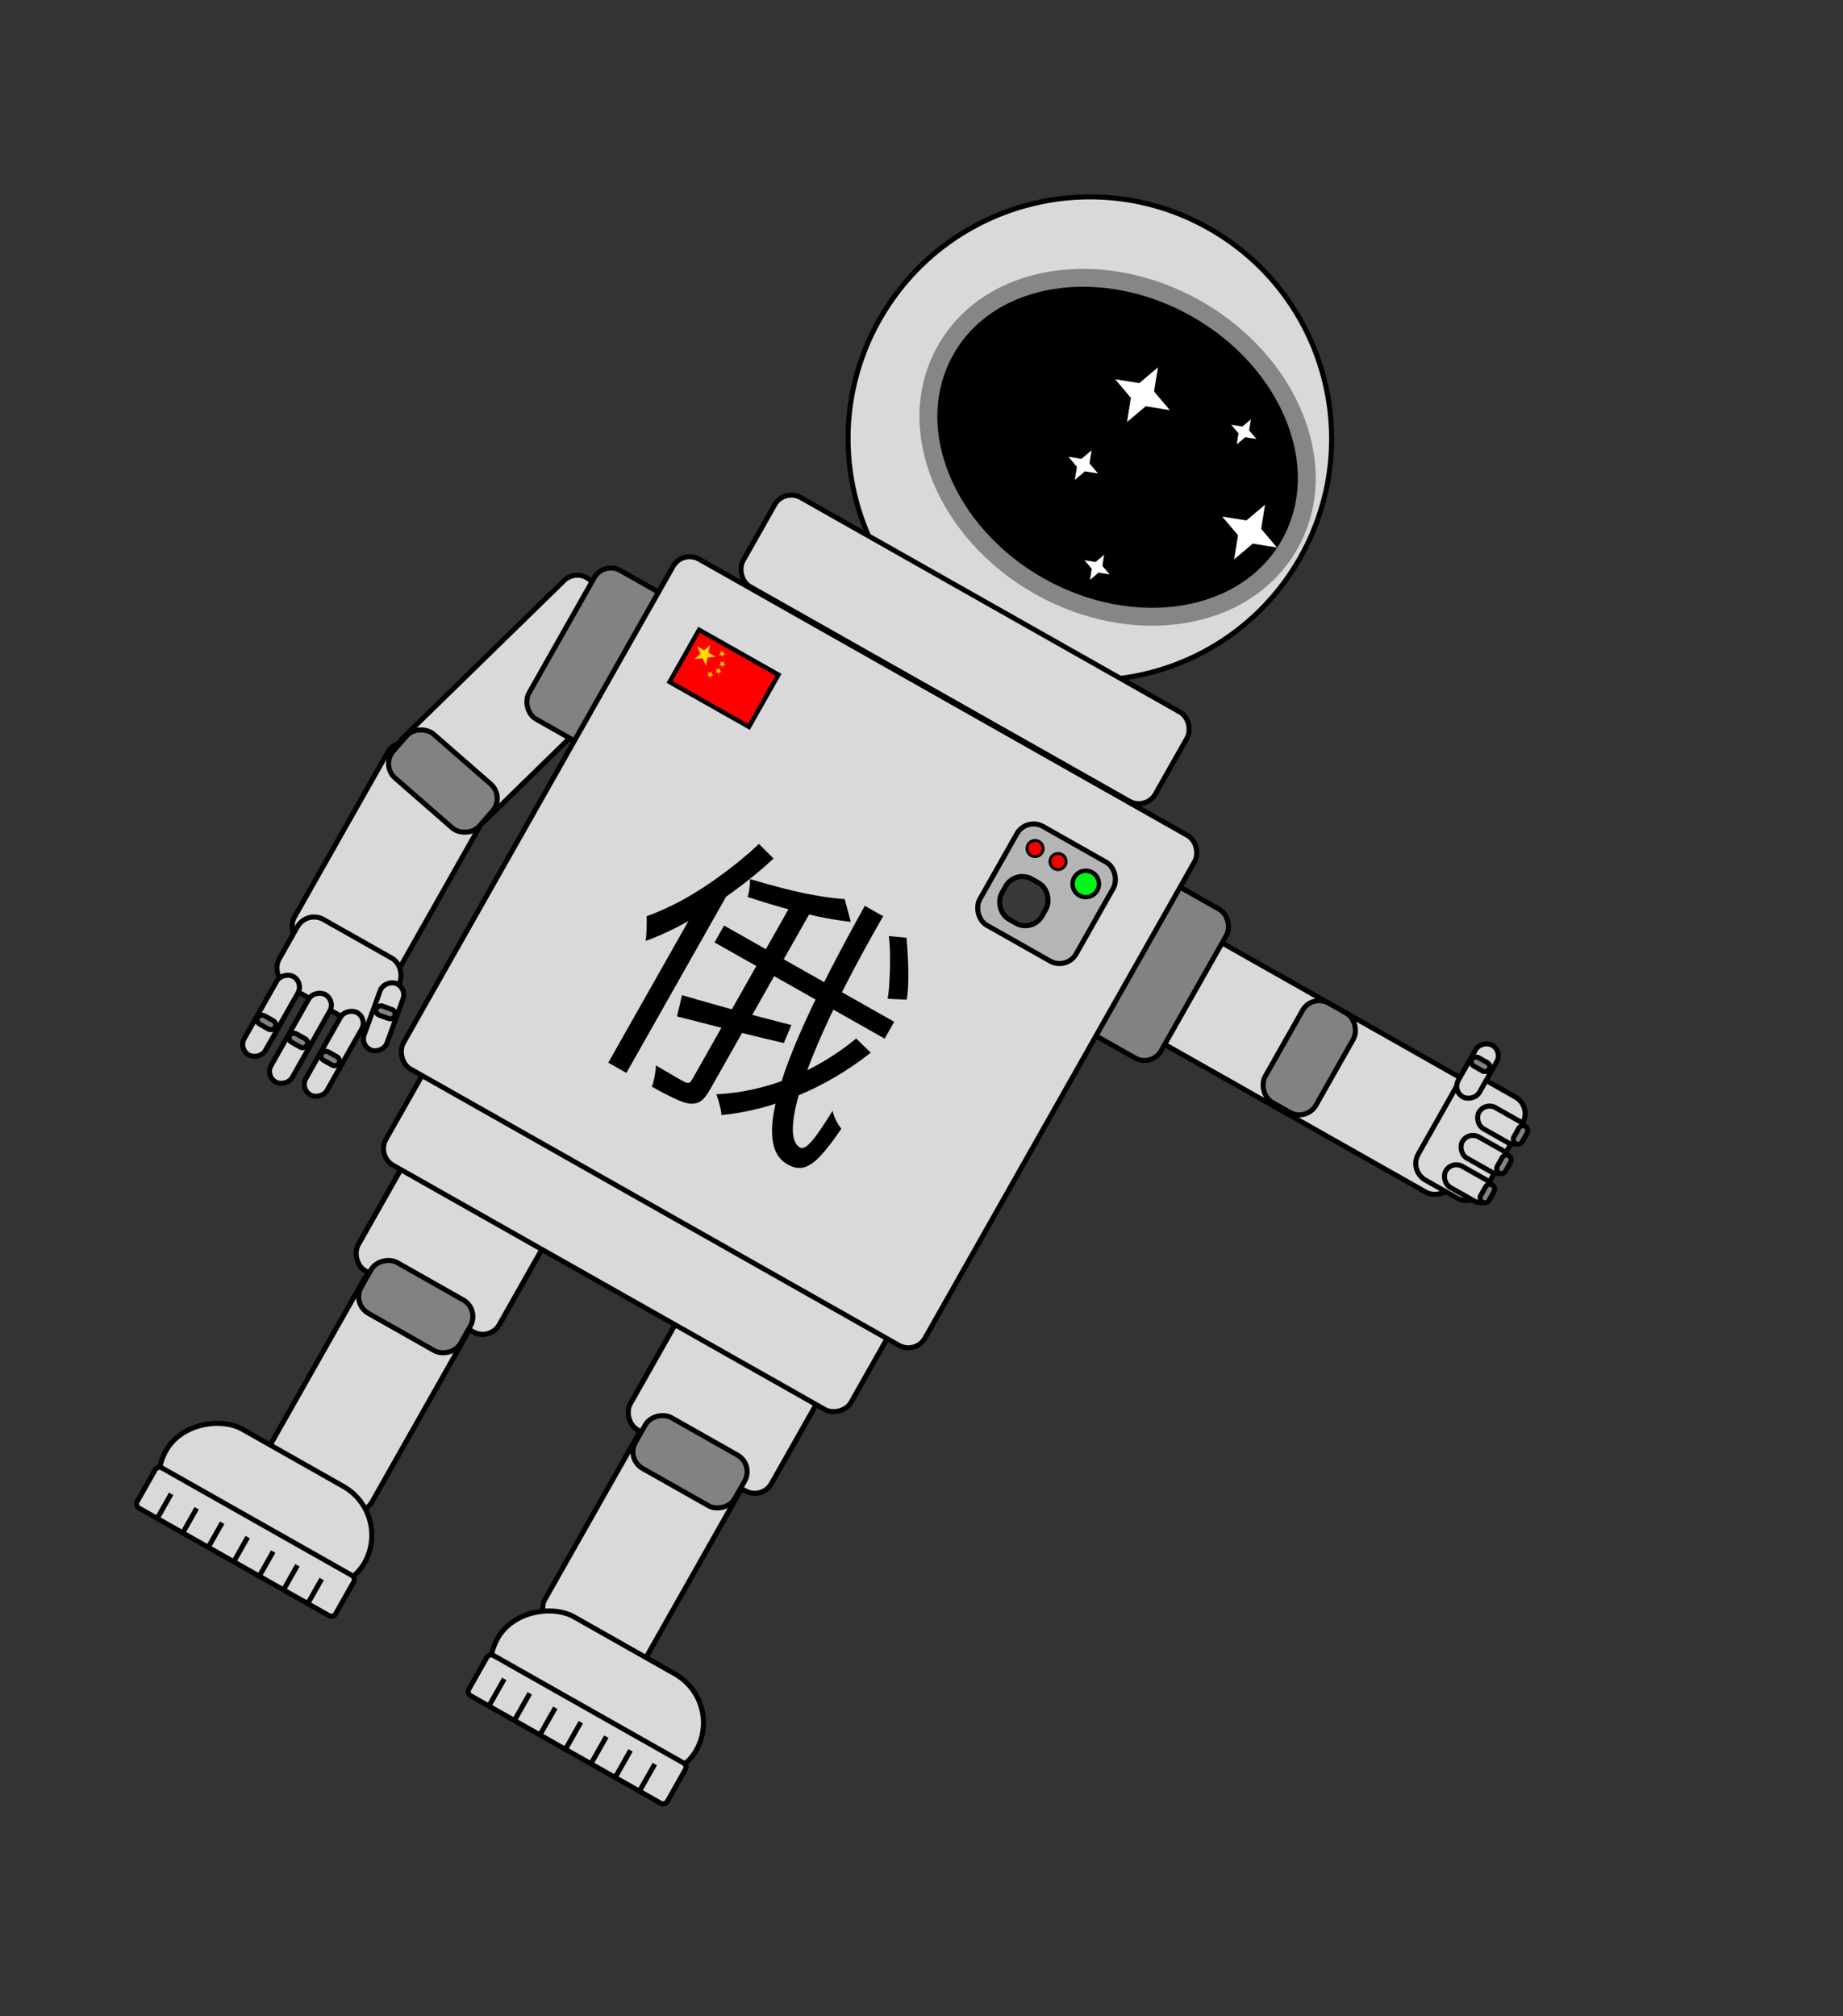 <svg width="956" height="1046" viewBox="0 0 956 1046" fill="none" xmlns="http://www.w3.org/2000/svg">
<rect x="0" y="0" width="956" height="1046" fill="#333333" stroke="none"/>
<rect x="335.972" y="735.51" width="60.494" height="118.274" rx="9.909" transform="rotate(29.499 335.972 735.51)" fill="#D9D9D9" stroke="black" stroke-width="2.608"/>
<rect x="380.327" y="633.947" width="84.062" height="118.274" rx="9.909" transform="rotate(29.499 380.327 633.947)" fill="#D9D9D9" stroke="black" stroke-width="2.608"/>
<rect x="380.327" y="633.947" width="84.062" height="118.274" rx="9.909" transform="rotate(29.499 380.327 633.947)" fill="#D9D9D9" stroke="black" stroke-width="2.608"/>
<rect x="391.148" y="759.737" width="30.274" height="59.193" rx="9.909" transform="rotate(119.499 391.148 759.737)" fill="#828282" stroke="black" stroke-width="2.608"/>
<rect x="778.187" y="570.78" width="60.494" height="194.3" rx="9.909" transform="rotate(119.499 778.187 570.78)" fill="#D9D9D9" stroke="black" stroke-width="2.608"/>
<rect x="244.349" y="432.837" width="60.494" height="136.353" rx="9.909" transform="rotate(-134.313 244.349 432.837)" fill="#D9D9D9" stroke="black" stroke-width="2.608"/>
<rect x="206.015" y="381.596" width="60.494" height="118.274" rx="9.909" transform="rotate(29.499 206.015 381.596)" fill="#D9D9D9" stroke="black" stroke-width="2.608"/>
<rect x="193.704" y="655.023" width="60.494" height="118.274" rx="9.909" transform="rotate(29.499 193.704 655.023)" fill="#D9D9D9" stroke="black" stroke-width="2.608"/>
<rect x="239.183" y="551.475" width="84.062" height="118.274" rx="9.909" transform="rotate(29.499 239.183 551.475)" fill="#D9D9D9" stroke="black" stroke-width="2.608"/>
<rect x="239.183" y="551.475" width="84.062" height="118.274" rx="9.909" transform="rotate(29.499 239.183 551.475)" fill="#D9D9D9" stroke="black" stroke-width="2.608"/>
<rect x="71.805" y="777.853" width="58.213" height="118.274" rx="29.107" transform="rotate(-60.501 71.805 777.853)" fill="#D9D9D9" stroke="black" stroke-width="2.608"/>
<rect x="243.848" y="875.185" width="58.213" height="118.274" rx="29.107" transform="rotate(-60.501 243.848 875.185)" fill="#D9D9D9" stroke="black" stroke-width="2.608"/>
<rect x="477.956" y="662.975" width="84.062" height="277.168" rx="9.909" transform="rotate(119.499 477.956 662.975)" fill="#D9D9D9" stroke="black" stroke-width="2.608"/>
<rect x="794.704" y="574.01" width="60.494" height="39.207" rx="9.909" transform="rotate(119.499 794.704 574.01)" fill="#D9D9D9" stroke="black" stroke-width="2.608"/>
<rect x="192.506" y="536.048" width="60.494" height="39.207" rx="9.909" transform="rotate(-150.501 192.506 536.048)" fill="#D9D9D9" stroke="black" stroke-width="2.608"/>
<rect x="779.493" y="545.314" width="30.844" height="12.598" rx="6.299" transform="rotate(119.499 779.493 545.314)" fill="#D9D9D9" stroke="black" stroke-width="2.608"/>
<rect x="787.603" y="595.823" width="27.043" height="12.598" rx="6.299" transform="rotate(-150.501 787.603 595.823)" fill="#D9D9D9" stroke="black" stroke-width="2.608"/>
<rect x="778.994" y="611.042" width="27.043" height="12.598" rx="6.299" transform="rotate(-150.501 778.994 611.042)" fill="#D9D9D9" stroke="black" stroke-width="2.608"/>
<rect x="770.385" y="626.261" width="27.043" height="12.598" rx="6.299" transform="rotate(-150.501 770.385 626.261)" fill="#D9D9D9" stroke="black" stroke-width="2.608"/>
<rect x="313.126" y="291.079" width="60.494" height="88.624" rx="9.909" transform="rotate(29.499 313.126 291.079)" fill="#828282" stroke="black" stroke-width="2.608"/>
<rect x="197.49" y="397.14" width="30.274" height="59.193" rx="9.909" transform="rotate(-48.887 197.49 397.14)" fill="#828282" stroke="black" stroke-width="2.608"/>
<rect x="680.54" y="515.537" width="30.274" height="59.193" rx="9.909" transform="rotate(29.499 680.54 515.537)" fill="#828282" stroke="black" stroke-width="2.608"/>
<rect x="248.88" y="679.251" width="30.274" height="59.193" rx="9.909" transform="rotate(119.499 248.88 679.251)" fill="#828282" stroke="black" stroke-width="2.608"/>
<rect x="773.677" y="552.505" width="4.995" height="10.317" rx="2.498" transform="rotate(119.499 773.677 552.505)" fill="#828282" stroke="black" stroke-width="2.608"/>
<rect x="788.353" y="594.499" width="4.995" height="10.317" rx="2.498" transform="rotate(-150.501 788.353 594.499)" fill="#828282" stroke="black" stroke-width="2.608"/>
<rect x="779.742" y="609.719" width="4.995" height="10.317" rx="2.498" transform="rotate(-150.501 779.742 609.719)" fill="#828282" stroke="black" stroke-width="2.608"/>
<rect x="771.133" y="624.938" width="4.995" height="10.317" rx="2.498" transform="rotate(-150.501 771.133 624.938)" fill="#828282" stroke="black" stroke-width="2.608"/>
<rect x="588.396" y="446.811" width="60.494" height="88.624" rx="9.909" transform="rotate(29.499 588.396 446.811)" fill="#828282" stroke="black" stroke-width="2.608"/>
<rect x="184.693" y="818.51" width="24.002" height="118.274" rx="2.498" transform="rotate(119.499 184.693 818.51)" fill="#D9D9D9" stroke="black" stroke-width="2.608"/>
<rect x="356.735" y="915.842" width="24.002" height="118.274" rx="2.498" transform="rotate(119.499 356.735 915.842)" fill="#D9D9D9" stroke="black" stroke-width="2.608"/>
<rect x="354.005" y="285.215" width="310.877" height="303.921" rx="9.909" transform="rotate(29.499 354.005 285.215)" fill="#D9D9D9" stroke="black" stroke-width="2.608"/>
<circle cx="565.323" cy="227.552" r="125.389" transform="rotate(29.499 565.323 227.552)" fill="#D9D9D9" stroke="black" stroke-width="2.608"/>
<rect x="406.722" y="253.246" width="245.76" height="53.157" rx="9.909" transform="rotate(29.499 406.722 253.246)" fill="#D9D9D9" stroke="black" stroke-width="2.608"/>
<path d="M620.442 160.059C668.806 187.42 691.857 241.947 668.911 282.507C645.965 323.066 587.354 331.393 538.991 304.032C490.627 276.671 467.575 222.144 490.521 181.585C513.468 141.025 572.079 132.698 620.442 160.059Z" fill="black" stroke="#868686" stroke-width="9.275"/>
<path d="M600.663 190.562L598.635 203.092L606.827 212.788L594.297 210.76L584.601 218.953L586.629 206.422L578.436 196.726L590.967 198.754L600.663 190.562Z" fill="white"/>
<path d="M656.214 261.815L654.186 274.346L662.378 284.042L649.848 282.014L640.152 290.206L642.179 277.676L633.987 267.98L646.518 270.007L656.214 261.815Z" fill="white"/>
<path d="M566.219 233.612L565.123 240.385L569.551 245.626L562.778 244.53L557.537 248.958L558.633 242.185L554.204 236.944L560.978 238.04L566.219 233.612Z" fill="white"/>
<path d="M648.878 217.523L647.947 223.28L651.711 227.735L645.953 226.803L641.498 230.567L642.43 224.81L638.666 220.355L644.423 221.287L648.878 217.523Z" fill="white"/>
<path d="M572.749 287.795L571.818 293.552L575.582 298.007L569.824 297.075L565.37 300.839L566.301 295.082L562.537 290.627L568.294 291.559L572.749 287.795Z" fill="white"/>
<rect x="532.378" y="423.854" width="57.453" height="58.974" rx="9.909" transform="rotate(29.499 532.378 423.854)" fill="#B5B5B5" stroke="black" stroke-width="2.608"/>
<rect x="526.554" y="451.132" width="24.002" height="24.002" rx="9.909" transform="rotate(29.499 526.554 451.132)" fill="#3A3939" stroke="black" stroke-width="2.608"/>
<rect x="362.625" y="326.735" width="47.301" height="31.07" transform="rotate(29.499 362.625 326.735)" fill="#FF0000" stroke="black" stroke-width="2.319"/>
<path d="M368.352 334.504L367.513 338.631L371.178 340.705L366.994 341.181L366.154 345.308L364.408 341.476L360.223 341.953L363.328 339.108L361.582 335.275L365.247 337.349L368.352 334.504Z" fill="#FFD900"/>
<path d="M375.469 337.465L375.2 338.785L376.373 339.449L375.034 339.601L374.765 340.922L374.206 339.696L372.867 339.848L373.861 338.938L373.302 337.712L374.475 338.375L375.469 337.465Z" fill="#FFD900"/>
<path d="M375.607 342.871L375.339 344.192L376.512 344.855L375.172 345.008L374.904 346.328L374.345 345.102L373.006 345.255L373.999 344.344L373.441 343.118L374.614 343.781L375.607 342.871Z" fill="#FFD900"/>
<path d="M373.552 346.503L373.284 347.824L374.457 348.487L373.118 348.64L372.849 349.961L372.29 348.734L370.951 348.887L371.945 347.976L371.386 346.75L372.559 347.414L373.552 346.503Z" fill="#FFD900"/>
<path d="M369.304 348.362L369.036 349.683L370.209 350.346L368.87 350.499L368.601 351.82L368.042 350.593L366.703 350.746L367.697 349.835L367.138 348.609L368.311 349.273L369.304 348.362Z" fill="#FFD900"/>
<rect x="211.213" y="512.294" width="36.926" height="12.598" rx="6.299" transform="rotate(109.973 211.213 512.294)" fill="#D9D9D9" stroke="black" stroke-width="2.608"/>
<rect x="157.622" y="509.7" width="46.809" height="12.598" rx="6.299" transform="rotate(119.499 157.622 509.7)" fill="#D9D9D9" stroke="black" stroke-width="2.608"/>
<rect x="174.165" y="519.059" width="52.131" height="12.598" rx="6.299" transform="rotate(119.499 174.165 519.059)" fill="#D9D9D9" stroke="black" stroke-width="2.608"/>
<rect x="190.708" y="528.418" width="49.09" height="12.598" rx="6.299" transform="rotate(119.499 190.708 528.418)" fill="#D9D9D9" stroke="black" stroke-width="2.608"/>
<rect x="143.944" y="530.788" width="4.995" height="10.317" rx="2.498" transform="rotate(119.499 143.944 530.788)" fill="#828282" stroke="black" stroke-width="2.608"/>
<rect x="160.487" y="540.147" width="4.995" height="10.317" rx="2.498" transform="rotate(119.499 160.487 540.147)" fill="#828282" stroke="black" stroke-width="2.608"/>
<rect x="177.03" y="549.505" width="4.995" height="10.317" rx="2.498" transform="rotate(119.499 177.03 549.505)" fill="#828282" stroke="black" stroke-width="2.608"/>
<rect x="205.707" y="524.588" width="4.995" height="10.317" rx="2.498" transform="rotate(109.969 205.707 524.588)" fill="#828282" stroke="black" stroke-width="2.608"/>
<circle cx="563.207" cy="458.578" r="6.842" transform="rotate(29.499 563.207 458.578)" fill="#00F719" stroke="black" stroke-width="2.281"/>
<circle cx="548.825" cy="446.947" r="4.204" transform="rotate(29.499 548.825 446.947)" fill="#F70000" stroke="black" stroke-width="1.475"/>
<circle cx="536.913" cy="440.209" r="4.204" transform="rotate(29.499 536.913 440.209)" fill="#F70000" stroke="black" stroke-width="1.475"/>
<line x1="81.291" y1="788.212" x2="88.779" y2="774.978" stroke="black" stroke-width="2.608"/>
<line x1="94.526" y1="795.699" x2="102.013" y2="782.465" stroke="black" stroke-width="2.608"/>
<line x1="107.76" y1="803.187" x2="115.247" y2="789.952" stroke="black" stroke-width="2.608"/>
<line x1="120.993" y1="810.673" x2="128.48" y2="797.439" stroke="black" stroke-width="2.608"/>
<line x1="134.227" y1="818.16" x2="141.714" y2="804.926" stroke="black" stroke-width="2.608"/>
<line x1="146.799" y1="825.273" x2="154.286" y2="812.039" stroke="black" stroke-width="2.608"/>
<line x1="159.373" y1="832.386" x2="166.861" y2="819.152" stroke="black" stroke-width="2.608"/>
<line x1="254.084" y1="884.221" x2="261.572" y2="870.987" stroke="black" stroke-width="2.608"/>
<line x1="267.317" y1="891.708" x2="274.804" y2="878.474" stroke="black" stroke-width="2.608"/>
<line x1="280.551" y1="899.195" x2="288.038" y2="885.961" stroke="black" stroke-width="2.608"/>
<line x1="293.786" y1="906.682" x2="301.273" y2="893.448" stroke="black" stroke-width="2.608"/>
<line x1="307.02" y1="914.169" x2="314.507" y2="900.935" stroke="black" stroke-width="2.608"/>
<line x1="319.592" y1="921.282" x2="327.079" y2="908.048" stroke="black" stroke-width="2.608"/>
<line x1="332.165" y1="928.395" x2="339.652" y2="915.16" stroke="black" stroke-width="2.608"/>
<path d="M393.677 437.829L401.281 445.405C394.561 451.598 387.411 457.434 379.831 462.911C372.339 468.438 364.763 473.401 357.105 477.8C349.495 482.111 342.087 485.56 334.879 488.146C335.061 487.215 335.192 485.968 335.273 484.405C335.402 482.755 335.463 481.124 335.456 479.511C335.498 477.812 335.48 476.423 335.401 475.344C341.742 473.072 348.253 470.092 354.935 466.404C361.666 462.63 368.314 458.291 374.879 453.388C381.531 448.535 387.797 443.348 393.677 437.829ZM365.007 463.831L379.242 459.993L379.355 460.402L324.922 556.617L315.523 551.299L365.007 463.831ZM438.153 466.437L441.311 478.219C436.099 477.683 430.415 476.765 424.257 475.465C418.236 474.126 412.09 472.602 405.819 470.893C399.597 469.096 393.58 467.243 387.767 465.333C388.184 464.19 388.506 462.707 388.734 460.882C388.962 459.058 389.067 457.452 389.048 456.062C394.649 457.738 400.411 459.331 406.334 460.844C412.344 462.406 418.123 463.665 423.671 464.621C429.219 465.577 434.047 466.182 438.153 466.437ZM375.589 480.157L463.84 530.085L458.892 538.832L370.641 488.904L375.589 480.157ZM412.475 465.525L421.744 470.768L368.197 565.417C366.622 568.202 365.067 570.137 363.534 571.223C362.001 572.309 360.03 572.745 357.623 572.532C355.489 572.243 352.806 571.3 349.574 569.701C346.38 568.239 342.564 566.253 338.125 563.741C338.64 562.424 339.11 560.68 339.535 558.507C339.96 556.335 340.193 554.399 340.236 552.7C343.581 554.707 346.646 556.499 349.431 558.074C352.167 559.737 354.038 560.795 355.045 561.25C356.051 561.705 356.827 561.856 357.372 561.705C357.917 561.554 358.436 561.043 358.928 560.173L412.475 465.525ZM353.791 516.251C358.51 517.657 363.893 519.209 369.941 520.907C376.076 522.654 382.632 524.468 389.611 526.348C396.639 528.141 403.598 529.953 410.49 531.784L406.586 541.122C396.852 538.832 387.056 536.449 377.197 533.974C367.388 531.411 358.702 529.197 351.141 527.332L353.791 516.251ZM448.587 469.927L458.117 475.319C451.038 487.629 444.614 499.389 438.845 510.602C433.076 521.814 428.129 532.285 424.004 542.014C419.878 551.744 416.684 560.334 414.421 567.786C412.295 575.199 411.242 581.325 411.263 586.162C411.333 590.912 412.587 593.976 415.023 595.355C416.416 596.143 418.421 595.037 421.037 592.036C423.654 589.036 427.259 583.78 431.853 576.269C432.22 577.855 432.828 579.52 433.679 581.266C434.617 583.06 435.529 584.495 436.414 585.57C432.15 591.889 428.48 596.649 425.406 599.85C422.282 603.138 419.406 605.073 416.779 605.654C414.239 606.285 411.49 605.764 408.531 604.09C404.875 602.022 402.468 598.764 401.307 594.316C400.234 589.918 400.199 584.498 401.2 578.056C402.289 571.664 404.181 564.462 406.875 556.451C409.705 548.401 413.216 539.76 417.405 530.526C421.644 521.206 426.396 511.486 431.661 501.368C436.976 491.162 442.617 480.682 448.587 469.927ZM444.12 538.746L451.668 546.119C439.863 555.41 427.281 562.825 413.921 568.364C400.612 573.817 387.386 577.192 374.244 578.488C374.203 577.546 374.037 576.418 373.746 575.105C373.455 573.791 373.121 572.453 372.743 571.09C372.315 569.815 371.926 568.675 371.574 567.672C384.186 567.109 396.776 564.351 409.343 559.398C421.96 554.358 433.553 547.474 444.12 538.746ZM461.082 485.613L470.239 486.486C470.59 490.131 470.842 493.95 470.995 497.943C471.198 501.849 471.252 505.613 471.156 509.235C471.059 512.857 470.788 515.978 470.34 518.597L460.422 518.156C460.919 515.45 461.24 512.242 461.385 508.533C461.617 504.873 461.725 501.028 461.708 496.997C461.69 492.966 461.482 489.171 461.082 485.613Z" fill="black"/>
</svg>
